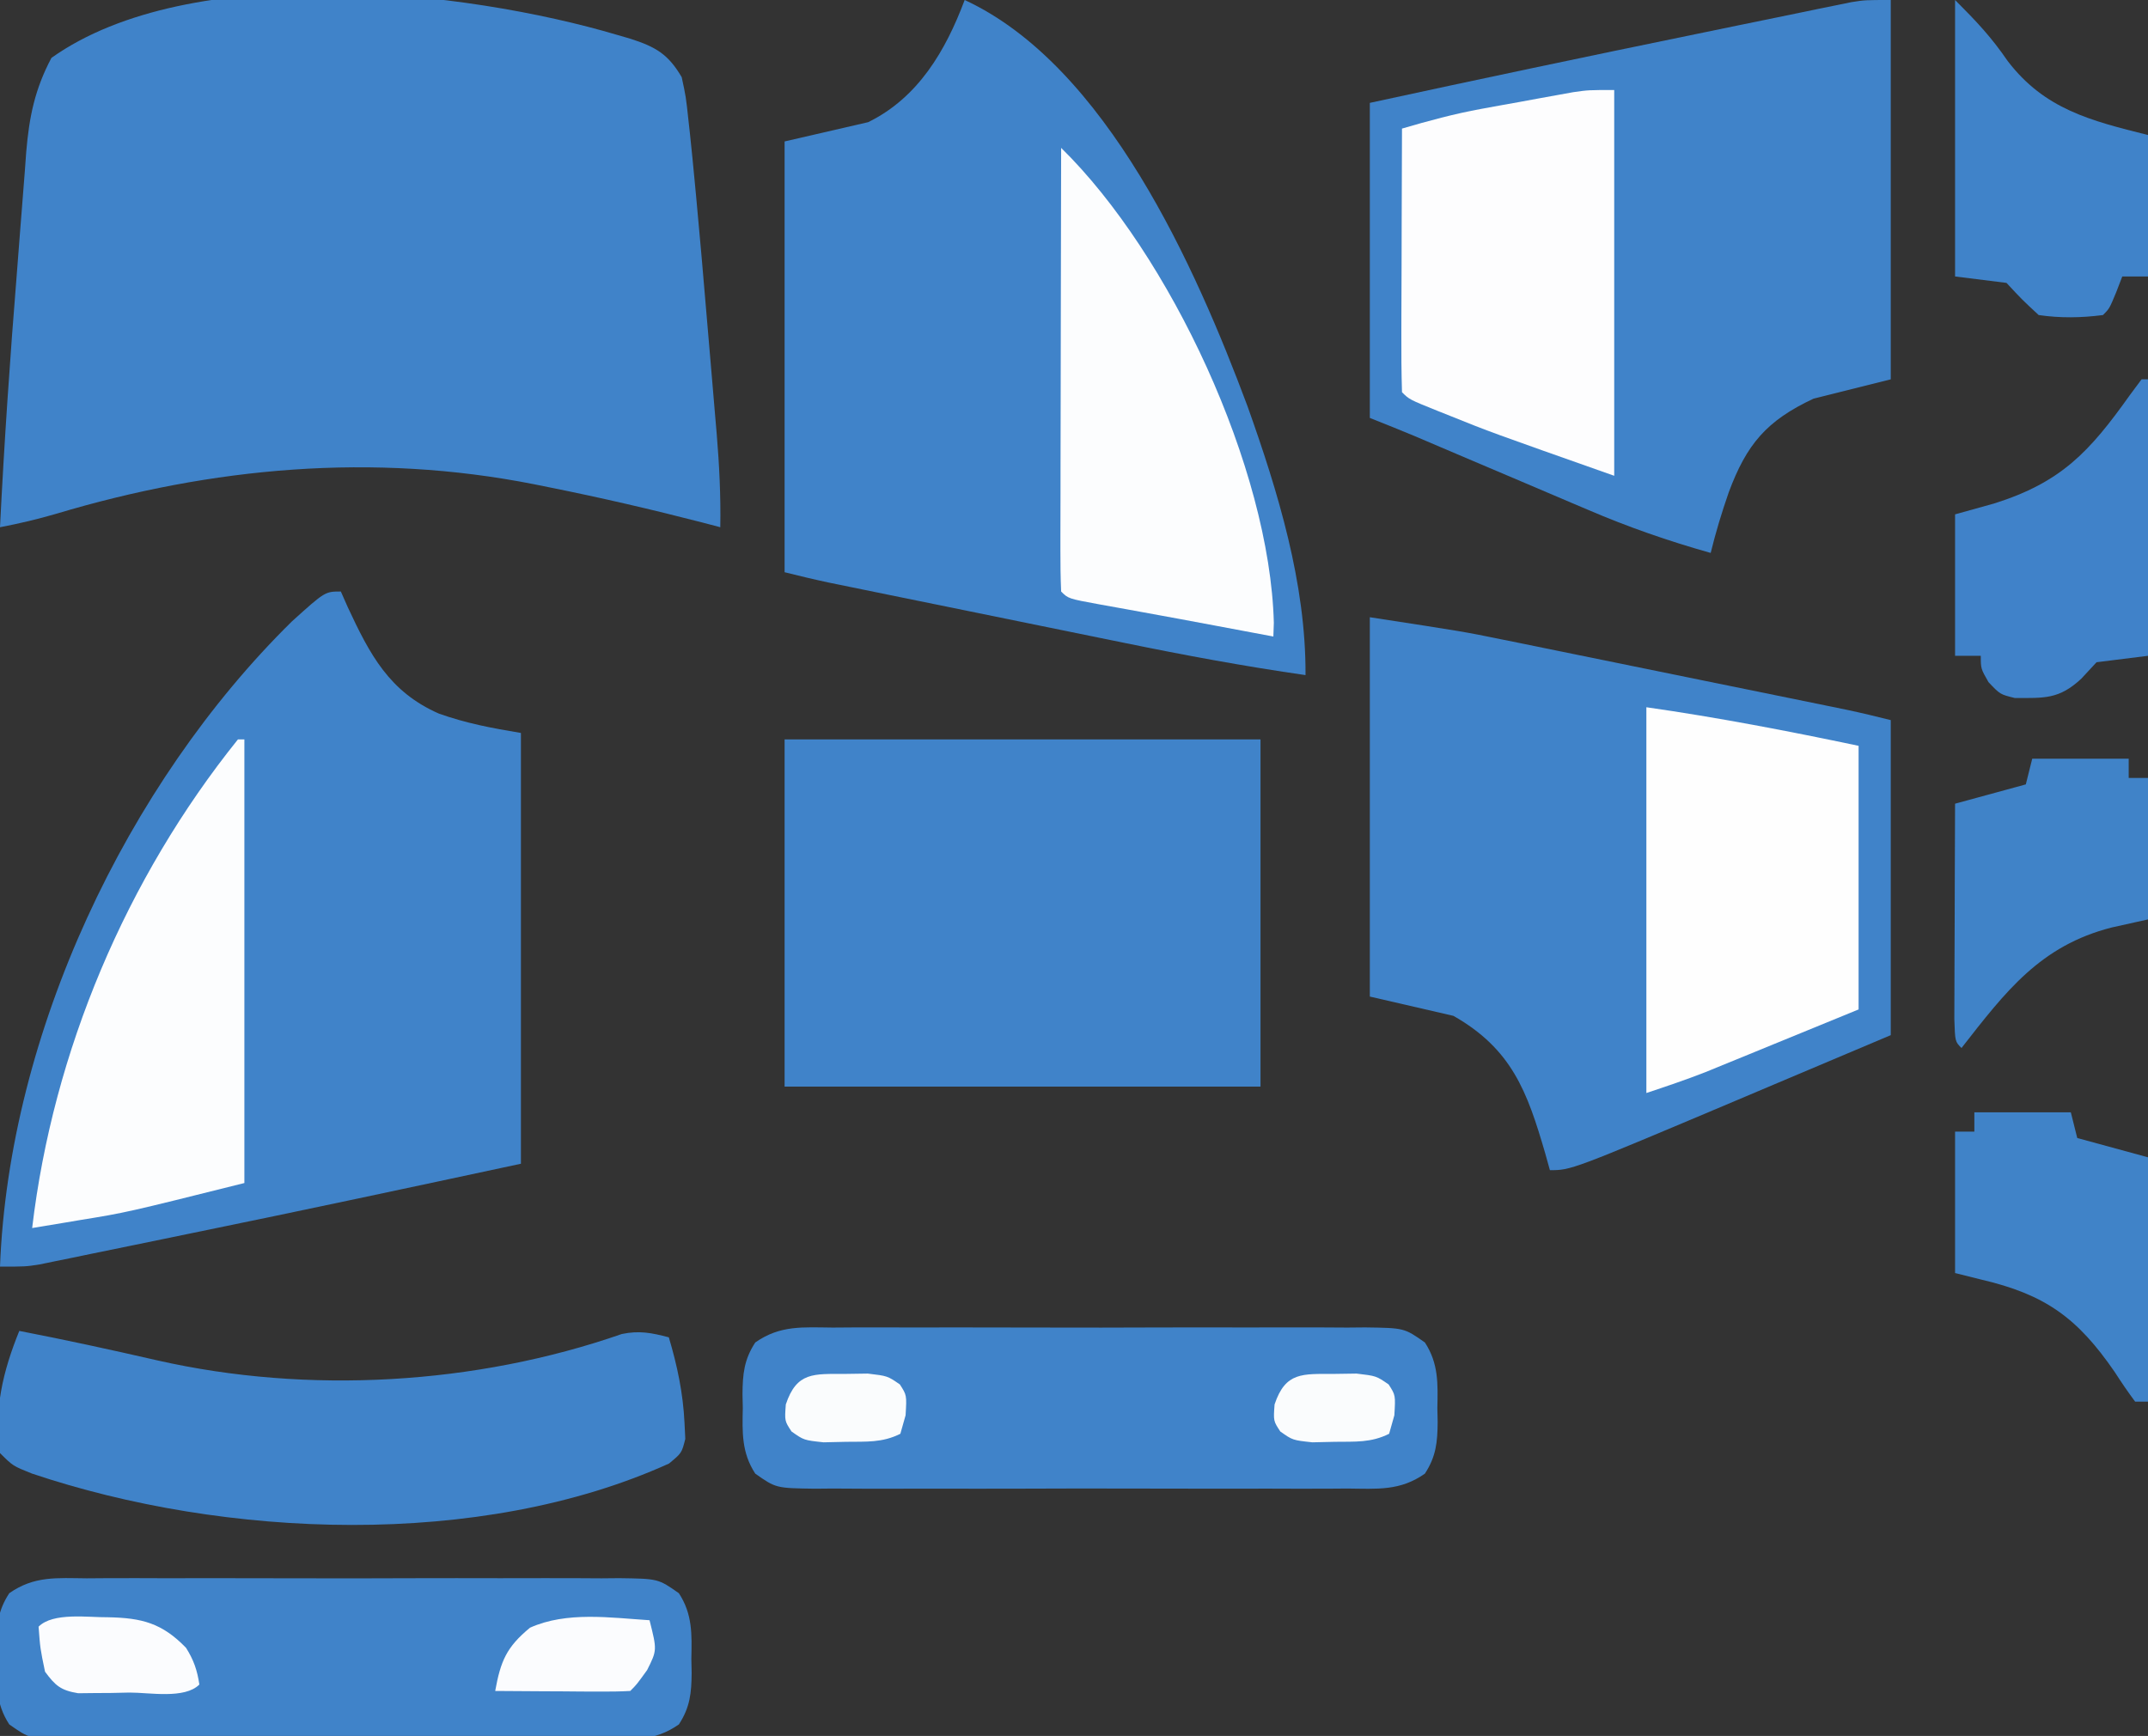 <?xml version="1.0" encoding="UTF-8"?>
<svg version="1.1" xmlns="http://www.w3.org/2000/svg" width="334" height="270">
<rect width="100%" height="100%" fill="#333333" stroke="none"/>
<path d="M0 0 C0.665 0.193 1.33 0.386 2.015 0.585 C5.974 1.859 7.902 2.988 10 6.562 C10.656 9.607 10.656 9.607 11.055 13.309 C11.131 13.997 11.207 14.685 11.286 15.394 C11.542 17.782 11.774 20.171 12 22.562 C12.086 23.464 12.172 24.366 12.26 25.295 C12.827 31.349 13.353 37.406 13.86 43.466 C14.127 46.651 14.401 49.836 14.676 53.021 C14.849 55.068 15.023 57.114 15.195 59.16 C15.277 60.102 15.358 61.044 15.441 62.014 C15.845 66.884 16.086 71.676 16 76.562 C15.077 76.32 14.154 76.078 13.203 75.828 C5.343 73.797 -2.539 71.973 -10.5 70.375 C-11.323 70.208 -12.147 70.042 -12.995 69.87 C-37.987 64.941 -63.014 67.211 -87.277 74.477 C-90.195 75.328 -93.022 75.995 -96 76.562 C-95.344 63.385 -94.441 50.233 -93.38 37.081 C-93.209 34.924 -93.042 32.767 -92.88 30.61 C-92.643 27.443 -92.39 24.278 -92.133 21.113 C-92.064 20.156 -91.995 19.199 -91.924 18.212 C-91.459 12.731 -90.589 8.443 -88 3.562 C-66.357 -11.812 -23.624 -7.021 0 0 Z " fill="#4083C9" transform="translate(96,5.438)"/>
<path d="M0 0 C22.079 10.213 35.972 41.729 43.973 63.164 C48.727 76.498 53.08 90.747 53 105 C43.554 103.644 34.217 101.914 24.871 99.996 C23.464 99.71 22.058 99.423 20.651 99.137 C17.732 98.543 14.813 97.947 11.895 97.35 C8.16 96.585 4.425 95.824 0.689 95.063 C-2.897 94.334 -6.482 93.603 -10.066 92.871 C-11.084 92.664 -11.084 92.664 -12.122 92.452 C-14.041 92.061 -15.959 91.668 -17.877 91.275 C-18.966 91.052 -20.055 90.83 -21.177 90.6 C-23.462 90.114 -25.734 89.567 -28 89 C-28 66.89 -28 44.78 -28 22 C-23.71 21.01 -19.42 20.02 -15 19 C-7.217 15.179 -2.957 7.886 0 0 Z " fill="#4083C9" transform="translate(150,0)"/>
<path d="M0 0 C0.352 0.797 0.704 1.593 1.066 2.414 C4.529 9.845 7.529 15.59 15.234 18.984 C19.509 20.505 23.475 21.246 28 22 C28 44.11 28 66.22 28 89 C11.066 92.629 -5.862 96.255 -22.828 99.725 C-26.085 100.392 -29.341 101.065 -32.598 101.738 C-34.69 102.167 -36.782 102.595 -38.875 103.023 C-39.838 103.223 -40.802 103.423 -41.794 103.629 C-42.685 103.81 -43.575 103.991 -44.492 104.177 C-45.658 104.417 -45.658 104.417 -46.847 104.661 C-49 105 -49 105 -53 105 C-51.602 68.732 -33.361 29.981 -7.598 4.637 C-2.459 0 -2.459 0 0 0 Z " fill="#4083C9" transform="translate(53,92)"/>
<path d="M0 0 C14.626 2.25 14.626 2.25 20.287 3.405 C21.555 3.661 22.822 3.918 24.128 4.183 C25.462 4.457 26.795 4.73 28.129 5.004 C29.536 5.29 30.942 5.577 32.349 5.863 C35.268 6.457 38.187 7.053 41.105 7.65 C44.84 8.415 48.575 9.176 52.311 9.937 C55.897 10.666 59.482 11.397 63.066 12.129 C63.745 12.267 64.423 12.405 65.122 12.548 C67.041 12.939 68.959 13.332 70.877 13.725 C71.966 13.948 73.055 14.17 74.177 14.4 C76.462 14.886 78.734 15.433 81 16 C81 32.17 81 48.34 81 65 C74.998 67.537 68.996 70.074 62.812 72.688 C60.014 73.872 60.014 73.872 57.159 75.081 C31.312 86 31.312 86 28 86 C27.758 85.131 27.515 84.262 27.266 83.367 C24.469 73.75 22.07 67.163 13 62 C6.565 60.515 6.565 60.515 0 59 C0 39.53 0 20.06 0 0 Z " fill="#4083C9" transform="translate(213,96)"/>
<path d="M0 0 C0 19.47 0 38.94 0 59 C-3.96 59.99 -7.92 60.98 -12 62 C-19.325 65.434 -22.409 69.099 -25.188 76.562 C-26.275 79.688 -27.216 82.787 -28 86 C-34.57 84.151 -40.845 81.971 -47.113 79.277 C-47.931 78.931 -48.748 78.585 -49.59 78.228 C-52.167 77.136 -54.74 76.037 -57.312 74.938 C-59.904 73.836 -62.496 72.736 -65.088 71.636 C-66.691 70.955 -68.294 70.273 -69.896 69.589 C-70.989 69.123 -70.989 69.123 -72.103 68.648 C-72.737 68.377 -73.37 68.107 -74.023 67.828 C-76.338 66.858 -78.67 65.932 -81 65 C-81 48.83 -81 32.66 -81 16 C-64.136 12.338 -47.253 8.784 -30.349 5.313 C-28.116 4.854 -25.883 4.394 -23.651 3.932 C-20.476 3.277 -17.301 2.626 -14.125 1.977 C-12.681 1.677 -12.681 1.677 -11.208 1.371 C-10.317 1.19 -9.426 1.009 -8.508 0.823 C-7.731 0.663 -6.954 0.504 -6.153 0.339 C-4 -0 -4 -0 0 0 Z " fill="#4083C9" transform="translate(294,0)"/>
<path d="M0 0 C24.42 0 48.84 0 74 0 C74 17.82 74 35.64 74 54 C49.58 54 25.16 54 0 54 C0 36.18 0 18.36 0 0 Z " fill="#4083C9" transform="translate(122,115)"/>
<path d="M0 0 C0.96 -0.007 1.92 -0.014 2.908 -0.021 C6.082 -0.039 9.254 -0.027 12.428 -0.014 C14.632 -0.016 16.836 -0.02 19.041 -0.025 C23.661 -0.031 28.281 -0.023 32.901 -0.004 C38.826 0.019 44.751 0.006 50.676 -0.018 C55.228 -0.033 59.78 -0.028 64.332 -0.018 C66.517 -0.015 68.702 -0.018 70.886 -0.028 C73.939 -0.038 76.99 -0.022 80.043 0 C80.948 -0.008 81.853 -0.016 82.786 -0.025 C88.867 0.058 88.867 0.058 92.081 2.316 C94.219 5.583 94.103 8.745 94.021 12.518 C94.045 13.585 94.045 13.585 94.068 14.674 C94.045 17.826 93.823 20.057 92.081 22.72 C88.21 25.439 84.668 25.077 80.043 25.035 C79.083 25.042 78.123 25.049 77.135 25.056 C73.961 25.074 70.789 25.062 67.615 25.049 C65.411 25.052 63.207 25.055 61.002 25.06 C56.382 25.066 51.762 25.058 47.142 25.039 C41.217 25.016 35.292 25.029 29.367 25.053 C24.815 25.068 20.263 25.063 15.711 25.053 C13.526 25.05 11.341 25.053 9.157 25.063 C6.104 25.073 3.053 25.057 0 25.035 C-1.358 25.047 -1.358 25.047 -2.743 25.06 C-8.824 24.977 -8.824 24.977 -12.038 22.72 C-14.176 19.452 -14.061 16.29 -13.979 12.518 C-13.994 11.806 -14.009 11.094 -14.025 10.361 C-14.002 7.209 -13.78 4.978 -12.038 2.316 C-8.167 -0.404 -4.625 -0.041 0 0 Z " fill="#4083C9" transform="translate(13.479,245.482)"/>
<path d="M0 0 C0.96 -0.007 1.92 -0.014 2.908 -0.021 C6.082 -0.039 9.254 -0.027 12.428 -0.014 C14.632 -0.016 16.836 -0.02 19.041 -0.025 C23.661 -0.031 28.281 -0.023 32.901 -0.004 C38.826 0.019 44.751 0.006 50.676 -0.018 C55.228 -0.033 59.78 -0.028 64.332 -0.018 C66.517 -0.015 68.702 -0.018 70.886 -0.028 C73.939 -0.038 76.99 -0.022 80.043 0 C80.948 -0.008 81.853 -0.016 82.786 -0.025 C88.867 0.058 88.867 0.058 92.081 2.316 C94.219 5.583 94.103 8.745 94.021 12.518 C94.045 13.585 94.045 13.585 94.068 14.674 C94.045 17.826 93.823 20.057 92.081 22.72 C88.21 25.439 84.668 25.077 80.043 25.035 C79.083 25.042 78.123 25.049 77.135 25.056 C73.961 25.074 70.789 25.062 67.615 25.049 C65.411 25.052 63.207 25.055 61.002 25.06 C56.382 25.066 51.762 25.058 47.142 25.039 C41.217 25.016 35.292 25.029 29.367 25.053 C24.815 25.068 20.263 25.063 15.711 25.053 C13.526 25.05 11.341 25.053 9.157 25.063 C6.104 25.073 3.053 25.057 0 25.035 C-1.358 25.047 -1.358 25.047 -2.743 25.06 C-8.824 24.977 -8.824 24.977 -12.038 22.72 C-14.176 19.452 -14.061 16.29 -13.979 12.518 C-13.994 11.806 -14.009 11.094 -14.025 10.361 C-14.002 7.209 -13.78 4.978 -12.038 2.316 C-8.167 -0.404 -4.625 -0.041 0 0 Z " fill="#4083C9" transform="translate(129.479,206.482)"/>
<path d="M0 0 C7.196 1.393 14.346 2.951 21.49 4.591 C44.907 9.888 70.993 8.382 93.689 0.482 C96.413 -0.086 98.331 0.297 101 1 C102.322 5.461 103.212 9.656 103.438 14.312 C103.497 15.544 103.497 15.544 103.559 16.801 C103 19 103 19 101.02 20.633 C71.634 33.938 31.927 32.271 1.957 22.184 C-1 21 -1 21 -3 19 C-3.987 12.222 -2.537 6.253 0 0 Z " fill="#4083C9" transform="translate(3,207)"/>
<path d="M0 0 C0 19.8 0 39.6 0 60 C-19.29 53.192 -19.29 53.192 -25.5 50.688 C-26.13 50.437 -26.761 50.186 -27.41 49.928 C-31.868 48.132 -31.868 48.132 -33 47 C-33.089 43.97 -33.115 40.963 -33.098 37.934 C-33.096 37.025 -33.095 36.116 -33.093 35.18 C-33.088 32.266 -33.075 29.352 -33.062 26.438 C-33.057 24.467 -33.053 22.496 -33.049 20.525 C-33.038 15.684 -33.021 10.842 -33 6 C-28.9 4.791 -24.85 3.698 -20.645 2.93 C-19.693 2.756 -18.741 2.582 -17.76 2.402 C-16.787 2.228 -15.815 2.054 -14.812 1.875 C-13.336 1.602 -13.336 1.602 -11.83 1.324 C-10.408 1.067 -10.408 1.067 -8.957 0.805 C-8.101 0.65 -7.245 0.495 -6.363 0.335 C-4 0 -4 0 0 0 Z " fill="#FDFDFE" transform="translate(251,14)"/>
<path d="M0 0 C11.068 1.581 22.059 3.697 33 6 C33 19.53 33 33.06 33 47 C26.503 49.661 26.503 49.661 19.875 52.375 C18.52 52.931 17.165 53.487 15.769 54.06 C14.147 54.723 14.147 54.723 12.492 55.398 C11.392 55.849 10.293 56.299 9.16 56.763 C6.144 57.944 3.072 58.976 0 60 C0 40.2 0 20.4 0 0 Z " fill="#FEFEFE" transform="translate(256,110)"/>
<path d="M0 0 C16.928 16.6 32.451 49.814 33.074 73.863 C33.037 74.921 33.037 74.921 33 76 C32.031 75.818 31.061 75.636 30.062 75.449 C29.102 75.269 29.102 75.269 28.121 75.085 C26.696 74.818 25.271 74.55 23.845 74.282 C20.036 73.565 16.225 72.857 12.41 72.168 C11.681 72.035 10.952 71.902 10.201 71.765 C8.79 71.508 7.379 71.254 5.967 71.003 C1.112 70.112 1.112 70.112 0 69 C-0.094 66.853 -0.117 64.702 -0.114 62.552 C-0.114 61.879 -0.114 61.206 -0.114 60.513 C-0.113 58.278 -0.105 56.043 -0.098 53.809 C-0.096 52.263 -0.094 50.717 -0.093 49.172 C-0.09 45.096 -0.08 41.021 -0.069 36.946 C-0.058 32.79 -0.054 28.634 -0.049 24.479 C-0.038 16.319 -0.021 8.16 0 0 Z " fill="#FCFDFE" transform="translate(165,23)"/>
<path d="M0 0 C0.33 0 0.66 0 1 0 C1 22.77 1 45.54 1 69 C-17.405 73.601 -17.405 73.601 -24.5 74.75 C-25.239 74.875 -25.977 75 -26.738 75.129 C-28.491 75.425 -30.245 75.713 -32 76 C-28.748 48.525 -17.376 21.627 0 0 Z " fill="#FCFDFE" transform="translate(37,115)"/>
<path d="M0 0 C0.33 0 0.66 0 1 0 C1 14.19 1 28.38 1 43 C-1.64 43.33 -4.28 43.66 -7 44 C-7.784 44.846 -8.568 45.691 -9.375 46.562 C-12.847 49.787 -15.114 49.559 -19.695 49.566 C-22 49 -22 49 -23.805 47.09 C-25 45 -25 45 -25 43 C-26.32 43 -27.64 43 -29 43 C-29 35.74 -29 28.48 -29 21 C-26.999 20.443 -24.999 19.886 -22.938 19.312 C-12.472 16.02 -8.091 11.26 -1.82 2.449 C-1.22 1.641 -0.619 0.833 0 0 Z " fill="#4082C9" transform="translate(333,59)"/>
<path d="M0 0 C3.354 3.354 5.631 5.767 8.188 9.5 C13.922 16.992 21.066 18.767 30 21 C30 28.26 30 35.52 30 43 C28.68 43 27.36 43 26 43 C25.691 43.804 25.381 44.609 25.062 45.438 C24 48 24 48 23 49 C19.62 49.438 16.375 49.492 13 49 C10.375 46.562 10.375 46.562 8 44 C4.04 43.505 4.04 43.505 0 43 C0 28.81 0 14.62 0 0 Z " fill="#4083C9" transform="translate(304,0)"/>
<path d="M0 0 C4.95 0 9.9 0 15 0 C15.33 1.32 15.66 2.64 16 4 C19.63 4.99 23.26 5.98 27 7 C27 19.54 27 32.08 27 45 C26.34 45 25.68 45 25 45 C23.878 43.501 22.827 41.949 21.812 40.375 C16.007 31.93 10.997 28.328 1 26 C-0.32 25.67 -1.64 25.34 -3 25 C-3 17.74 -3 10.48 -3 3 C-2.01 3 -1.02 3 0 3 C0 2.01 0 1.02 0 0 Z " fill="#4083C8" transform="translate(307,173)"/>
<path d="M0 0 C4.95 0 9.9 0 15 0 C15 0.99 15 1.98 15 3 C15.99 3 16.98 3 18 3 C18 10.26 18 17.52 18 25 C16.144 25.413 14.287 25.825 12.375 26.25 C1.221 29.088 -4.163 36.249 -11 45 C-12 44 -12 44 -12.114 40.49 C-12.113 38.93 -12.108 37.369 -12.098 35.809 C-12.096 34.989 -12.095 34.169 -12.093 33.324 C-12.088 30.695 -12.075 28.066 -12.062 25.438 C-12.057 23.66 -12.053 21.882 -12.049 20.104 C-12.038 15.736 -12.021 11.368 -12 7 C-8.37 6.01 -4.74 5.02 -1 4 C-0.67 2.68 -0.34 1.36 0 0 Z " fill="#4083C8" transform="translate(316,118)"/>
<path d="M0 0 C1.172 4.656 1.172 4.656 -0.375 7.75 C-2 10 -2 10 -3 11 C-4.562 11.087 -6.127 11.107 -7.691 11.098 C-8.636 11.094 -9.58 11.091 -10.553 11.088 C-11.546 11.08 -12.539 11.071 -13.562 11.062 C-14.56 11.058 -15.557 11.053 -16.584 11.049 C-19.056 11.037 -21.528 11.021 -24 11 C-23.155 6.347 -22.25 4.183 -18.586 1.16 C-12.879 -1.4 -6.112 -0.396 0 0 Z " fill="#FBFCFE" transform="translate(101,252)"/>
<path d="M0 0 C5.218 0.105 8.363 0.898 12.097 4.759 C13.291 6.665 13.833 8.241 14.164 10.462 C11.862 12.764 6.379 11.695 3.289 11.712 C1.902 11.743 1.902 11.743 0.488 11.774 C-0.4 11.78 -1.288 11.785 -2.203 11.79 C-3.019 11.799 -3.835 11.809 -4.676 11.818 C-7.379 11.372 -8.224 10.65 -9.836 8.462 C-10.586 4.837 -10.586 4.837 -10.836 1.462 C-8.571 -0.803 -3.135 0.035 0 0 Z " fill="#FBFCFE" transform="translate(16.836,251.538)"/>
<path d="M0 0 C1.731 -0.025 1.731 -0.025 3.496 -0.051 C6.562 0.312 6.562 0.312 8.484 1.637 C9.562 3.312 9.562 3.312 9.375 6.438 C9.107 7.386 8.839 8.335 8.562 9.312 C5.732 10.728 3.279 10.52 0.125 10.562 C-1.029 10.588 -2.182 10.614 -3.371 10.641 C-6.438 10.312 -6.438 10.312 -8.359 8.957 C-9.438 7.312 -9.438 7.312 -9.25 4.75 C-7.55 -0.35 -4.895 0.016 0 0 Z " fill="#FAFCFD" transform="translate(207.438,213.688)"/>
<path d="M0 0 C1.731 -0.025 1.731 -0.025 3.496 -0.051 C6.562 0.312 6.562 0.312 8.484 1.637 C9.562 3.312 9.562 3.312 9.375 6.438 C9.107 7.386 8.839 8.335 8.562 9.312 C5.732 10.728 3.279 10.52 0.125 10.562 C-1.029 10.588 -2.182 10.614 -3.371 10.641 C-6.438 10.312 -6.438 10.312 -8.359 8.957 C-9.438 7.312 -9.438 7.312 -9.25 4.75 C-7.55 -0.35 -4.895 0.016 0 0 Z " fill="#FAFCFD" transform="translate(131.438,213.688)"/>
</svg>
